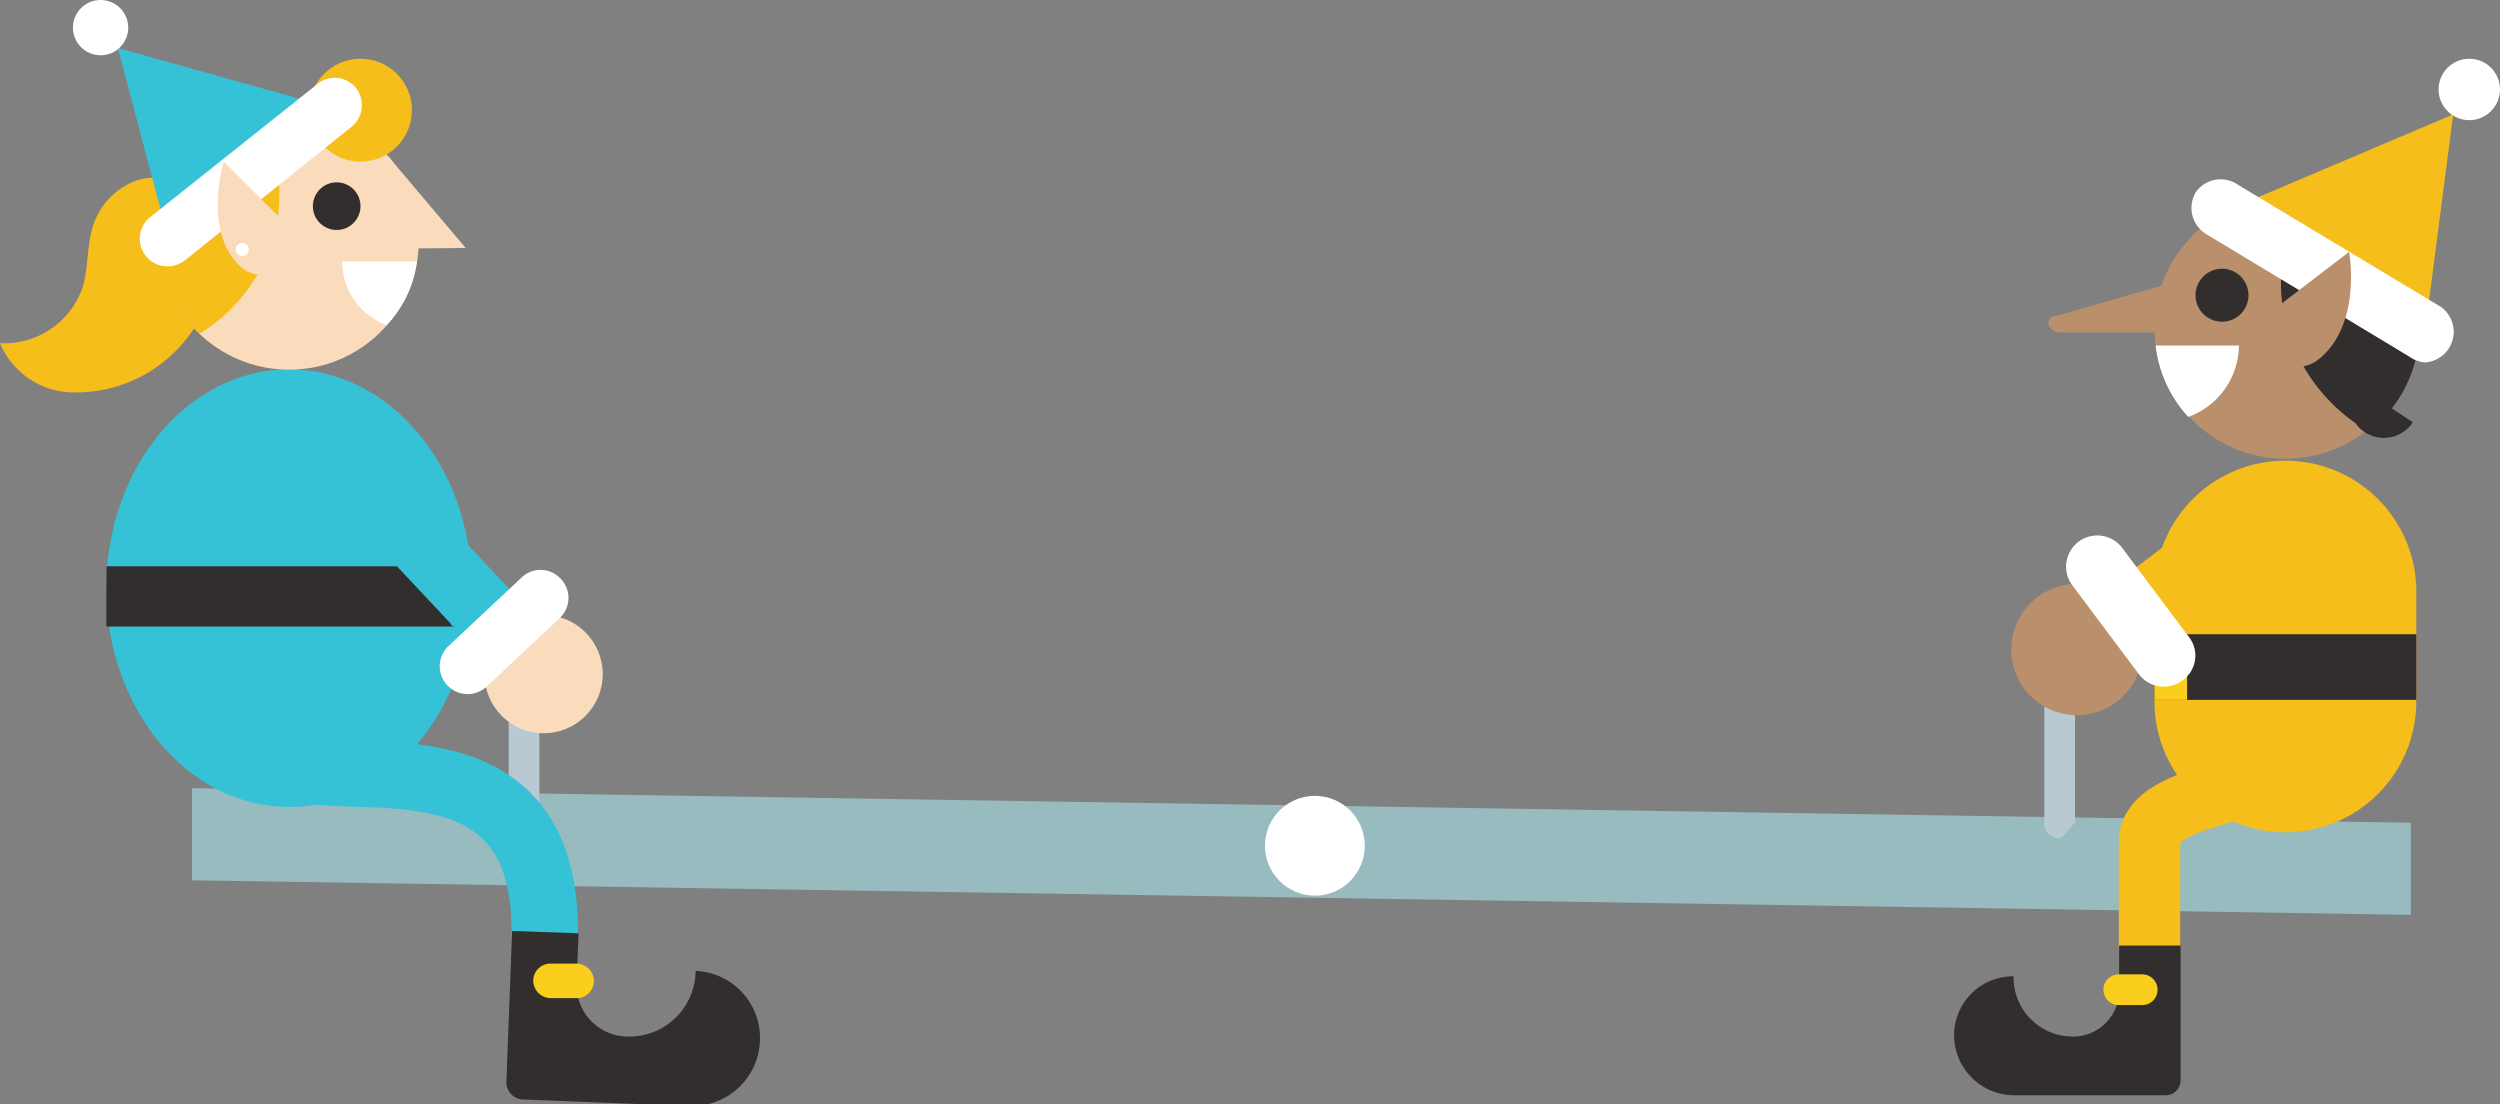 <svg xmlns="http://www.w3.org/2000/svg" viewBox="0 0 65.12 28.77"><rect x="0" y="0" width="65.12" height="28.77" fill="#808080" stroke="none"/><defs><style>.cls-2{fill:#b9c9d2}.cls-3{fill:#fff}.cls-5{fill:#f6be1a}.cls-12,.cls-6{fill:none;stroke-linecap:round;stroke-miterlimit:10}.cls-6{stroke:#f6be1a;stroke-width:1.6px}.cls-7{fill:#332e2e}.cls-8{fill:#f9ce1d}.cls-9{fill:#b9906b}.cls-10{fill:#fadcbc}.cls-11{fill:#774d2e}.cls-12{stroke:#36c2d6;stroke-width:1.73px}.cls-13{fill:#36c2d6}</style></defs><g id="grid"><path d="M5 20.53l57.8.9v2.4L5 22.93z" fill="#97bbbf"/><path class="cls-2" d="M13.65 21.23a.37.37 0 0 1-.4-.4v-4.1c0-.2.2-.3.4-.4s.3.2.4.4v4.1a.37.37 0 0 1-.4.4zM53.65 21.83a.37.37 0 0 1-.4-.4v-4.1c0-.2.2-.3.4-.4s.3.2.4.4v4.1c-.2.2-.3.4-.4.4z"/><circle class="cls-3" cx="34.25" cy="22.03" r="1.3"/><path fill="#32a558" d="M60.93 19.83h-2.8l1.4-7.08 1.4 7.08z"/><path class="cls-5" d="M59.53 12a3.41 3.41 0 0 1 3.41 3.41v2.86a3.41 3.41 0 1 1-6.82 0v-2.91A3.41 3.41 0 0 1 59.53 12z"/><path class="cls-6" d="M59.5 19.83c0 .85-3.51.74-3.51 2.11v2.69"/><path class="cls-7" d="M52.45 25.43A1.54 1.54 0 0 0 54 27a1.2 1.2 0 0 0 1.2-1.2v-1.17h1.6v3.5a.39.39 0 0 1-.4.4h-3.92A1.57 1.57 0 0 1 50.9 27a1.54 1.54 0 0 1 1.55-1.57z"/><path class="cls-8" d="M55.19 26.18h.61a.4.4 0 0 0 0-.8h-.61a.4.4 0 1 0 0 .8z"/><path class="cls-7" transform="rotate(-180 59.53 17.37)" d="M56.12 16.51h6.82v1.71h-6.82z"/><path class="cls-8" transform="rotate(-180 56.545 17.37)" d="M56.12 16.51h.85v1.71h-.85z"/><path class="cls-6" d="M59.44 12.91l-5 3.78"/><circle class="cls-9" cx="54.1" cy="16.92" r="1.71"/><path class="cls-3" d="M57 16.57l-1.73-2.31a.8.8 0 0 0-1.28 1l1.73 2.31a.81.81 0 0 0 1.12.16.79.79 0 0 0 .16-1.16z"/><path class="cls-10" d="M60.21 7.9l1.19-1.75a4.64 4.64 0 0 1-.32 3 .53.53 0 0 1-.44.26c-.34 0-.62-.4-.62-.9a1.08 1.08 0 0 1 .19-.61z"/><circle class="cls-9" cx="59.53" cy="8.54" r="3.41"/><path class="cls-11" d="M59.53 5.13a3.32 3.32 0 0 1 1.71.46.91.91 0 0 1-.79.45l.38.38a.92.92 0 0 1-1.3 0V7a.92.92 0 0 1-.92-1l-.38.38a.92.92 0 0 1-.23-.9 3.36 3.36 0 0 1 1.52-.35zM60.55 9.79a.9.9 0 1 0 1.75-.38z"/><path class="cls-7" d="M61.34 10a.9.9 0 0 0 1.51 1z"/><path class="cls-7" d="M59.5 8.25a4.54 4.54 0 0 1 .5-3.11 3.42 3.42 0 0 1 1.7 6.1 4.6 4.6 0 0 1-2.2-2.99zM57.19 7.65a.69.69 0 1 0 .69-.65.69.69 0 0 0-.69.65z"/><path class="cls-3" d="M56.15 9h2.17A2 2 0 0 1 57 10.86 3.28 3.28 0 0 1 56.15 9z"/><path class="cls-5" d="M63.18 8.54l.72-5.56-5.89 2.5 5.17 3.06z"/><path d="M63.18 8.63l-5.3-3.19"/><path class="cls-3" d="M63.18 9.44A.8.8 0 0 0 63.59 8l-5.3-3.19A.79.79 0 0 0 57.2 5a.8.8 0 0 0 .27 1.1l5.29 3.19a.79.79 0 0 0 .42.15z"/><circle class="cls-3" cx="64.32" cy="2.33" r=".8"/><path class="cls-9" d="M59 8.57a.9.9 0 0 1 .31-.57l1.88-1.44s.35 1.92-.82 2.82a.9.9 0 0 1-.64.17.87.87 0 0 1-.73-.98zM56.31 7.44l-2.75.79c-.29 0-.29.43.14.43H57z"/><path class="cls-12" d="M7.5 19.91c1.46.73 6.69-1 6.69 4.33"/><path class="cls-7" d="M18.12 25.29a1.73 1.73 0 0 1-1.8 1.71 1.34 1.34 0 0 1-1.3-1.4l.05-1.29-1.73-.06-.15 3.93a.45.45 0 0 0 .44.46l4.32.17a1.77 1.77 0 0 0 1.84-1.61 1.75 1.75 0 0 0-1.67-1.91z"/><path class="cls-8" d="M15 26h-.67a.46.46 0 0 1-.44-.47.45.45 0 0 1 .47-.43h.67a.46.46 0 0 1 .44.47.45.45 0 0 1-.47.43z"/><ellipse class="cls-13" cx="7.53" cy="15.32" rx="4.76" ry="5.7"/><path class="cls-13" d="M6.03 19.16h3l-1.5-8.67-1.5 8.67z"/><path class="cls-7" d="M2.77 15.32v1h9.46v-1-.57H2.78c-.01.19-.01.38-.01.57z"/><path class="cls-8" d="M11.76 14.75h.68v1.54h-.68z"/><path class="cls-12" d="M7.53 10.49l5.58 5.95"/><circle class="cls-10" cx="14.16" cy="17.56" r="1.54"/><path class="cls-3" d="M14.58 15.05a.71.71 0 0 0-1 0l-1.9 1.78a.72.72 0 0 0 1 1.05l1.9-1.78a.72.72 0 0 0 0-1.05z"/><path class="cls-5" d="M4.82 4.82a1.6 1.6 0 0 0-1.34-.09 1.86 1.86 0 0 0-1 1c-.24.57-.15 1.2-.34 1.79A2.16 2.16 0 0 1 0 8.94a2.09 2.09 0 0 0 1.85 1.28A3.67 3.67 0 0 0 5.2 8.31c.64-1.2.73-2.85-.38-3.49z"/><circle class="cls-10" cx="7.53" cy="6.25" r="3.38"/><path class="cls-7" d="M9.39 5.37a.62.62 0 1 1-.62-.62.62.62 0 0 1 .62.62z"/><circle class="cls-5" cx="9.39" cy="2.87" r="1.34"/><path class="cls-10" d="M10.11 4.07l2.02 2.39-1.23.01-.79-2.4z"/><path class="cls-5" d="M7.19 5.93a4.65 4.65 0 0 0-.41-3 3.44 3.44 0 0 0-2.65 2.61A3.44 3.44 0 0 0 5.2 8.69a4.37 4.37 0 0 0 1.99-2.76z"/><path class="cls-13" d="M4.36 6.13L3.07 1.25 8.61 2.8 4.36 6.13z"/><path class="cls-3" d="M4.47 6.93a.72.72 0 0 1-.55-1.28l4.36-3.47a.71.71 0 0 1 1 .12.73.73 0 0 1-.12 1L4.82 6.78a.78.78 0 0 1-.35.15z"/><circle class="cls-3" cx="2.62" cy=".72" r=".72"/><path class="cls-10" d="M7.4 5.78L5.83 4.21S5.27 6 6.25 6.93a.84.84 0 0 0 .57.23.82.82 0 0 0 .82-.81.78.78 0 0 0-.24-.57z"/><circle class="cls-3" cx="6.31" cy="6.5" r=".17"/><path class="cls-3" d="M10.86 6.81H8.91a1.79 1.79 0 0 0 1.16 1.66 2.91 2.91 0 0 0 .79-1.66z"/></g></svg>